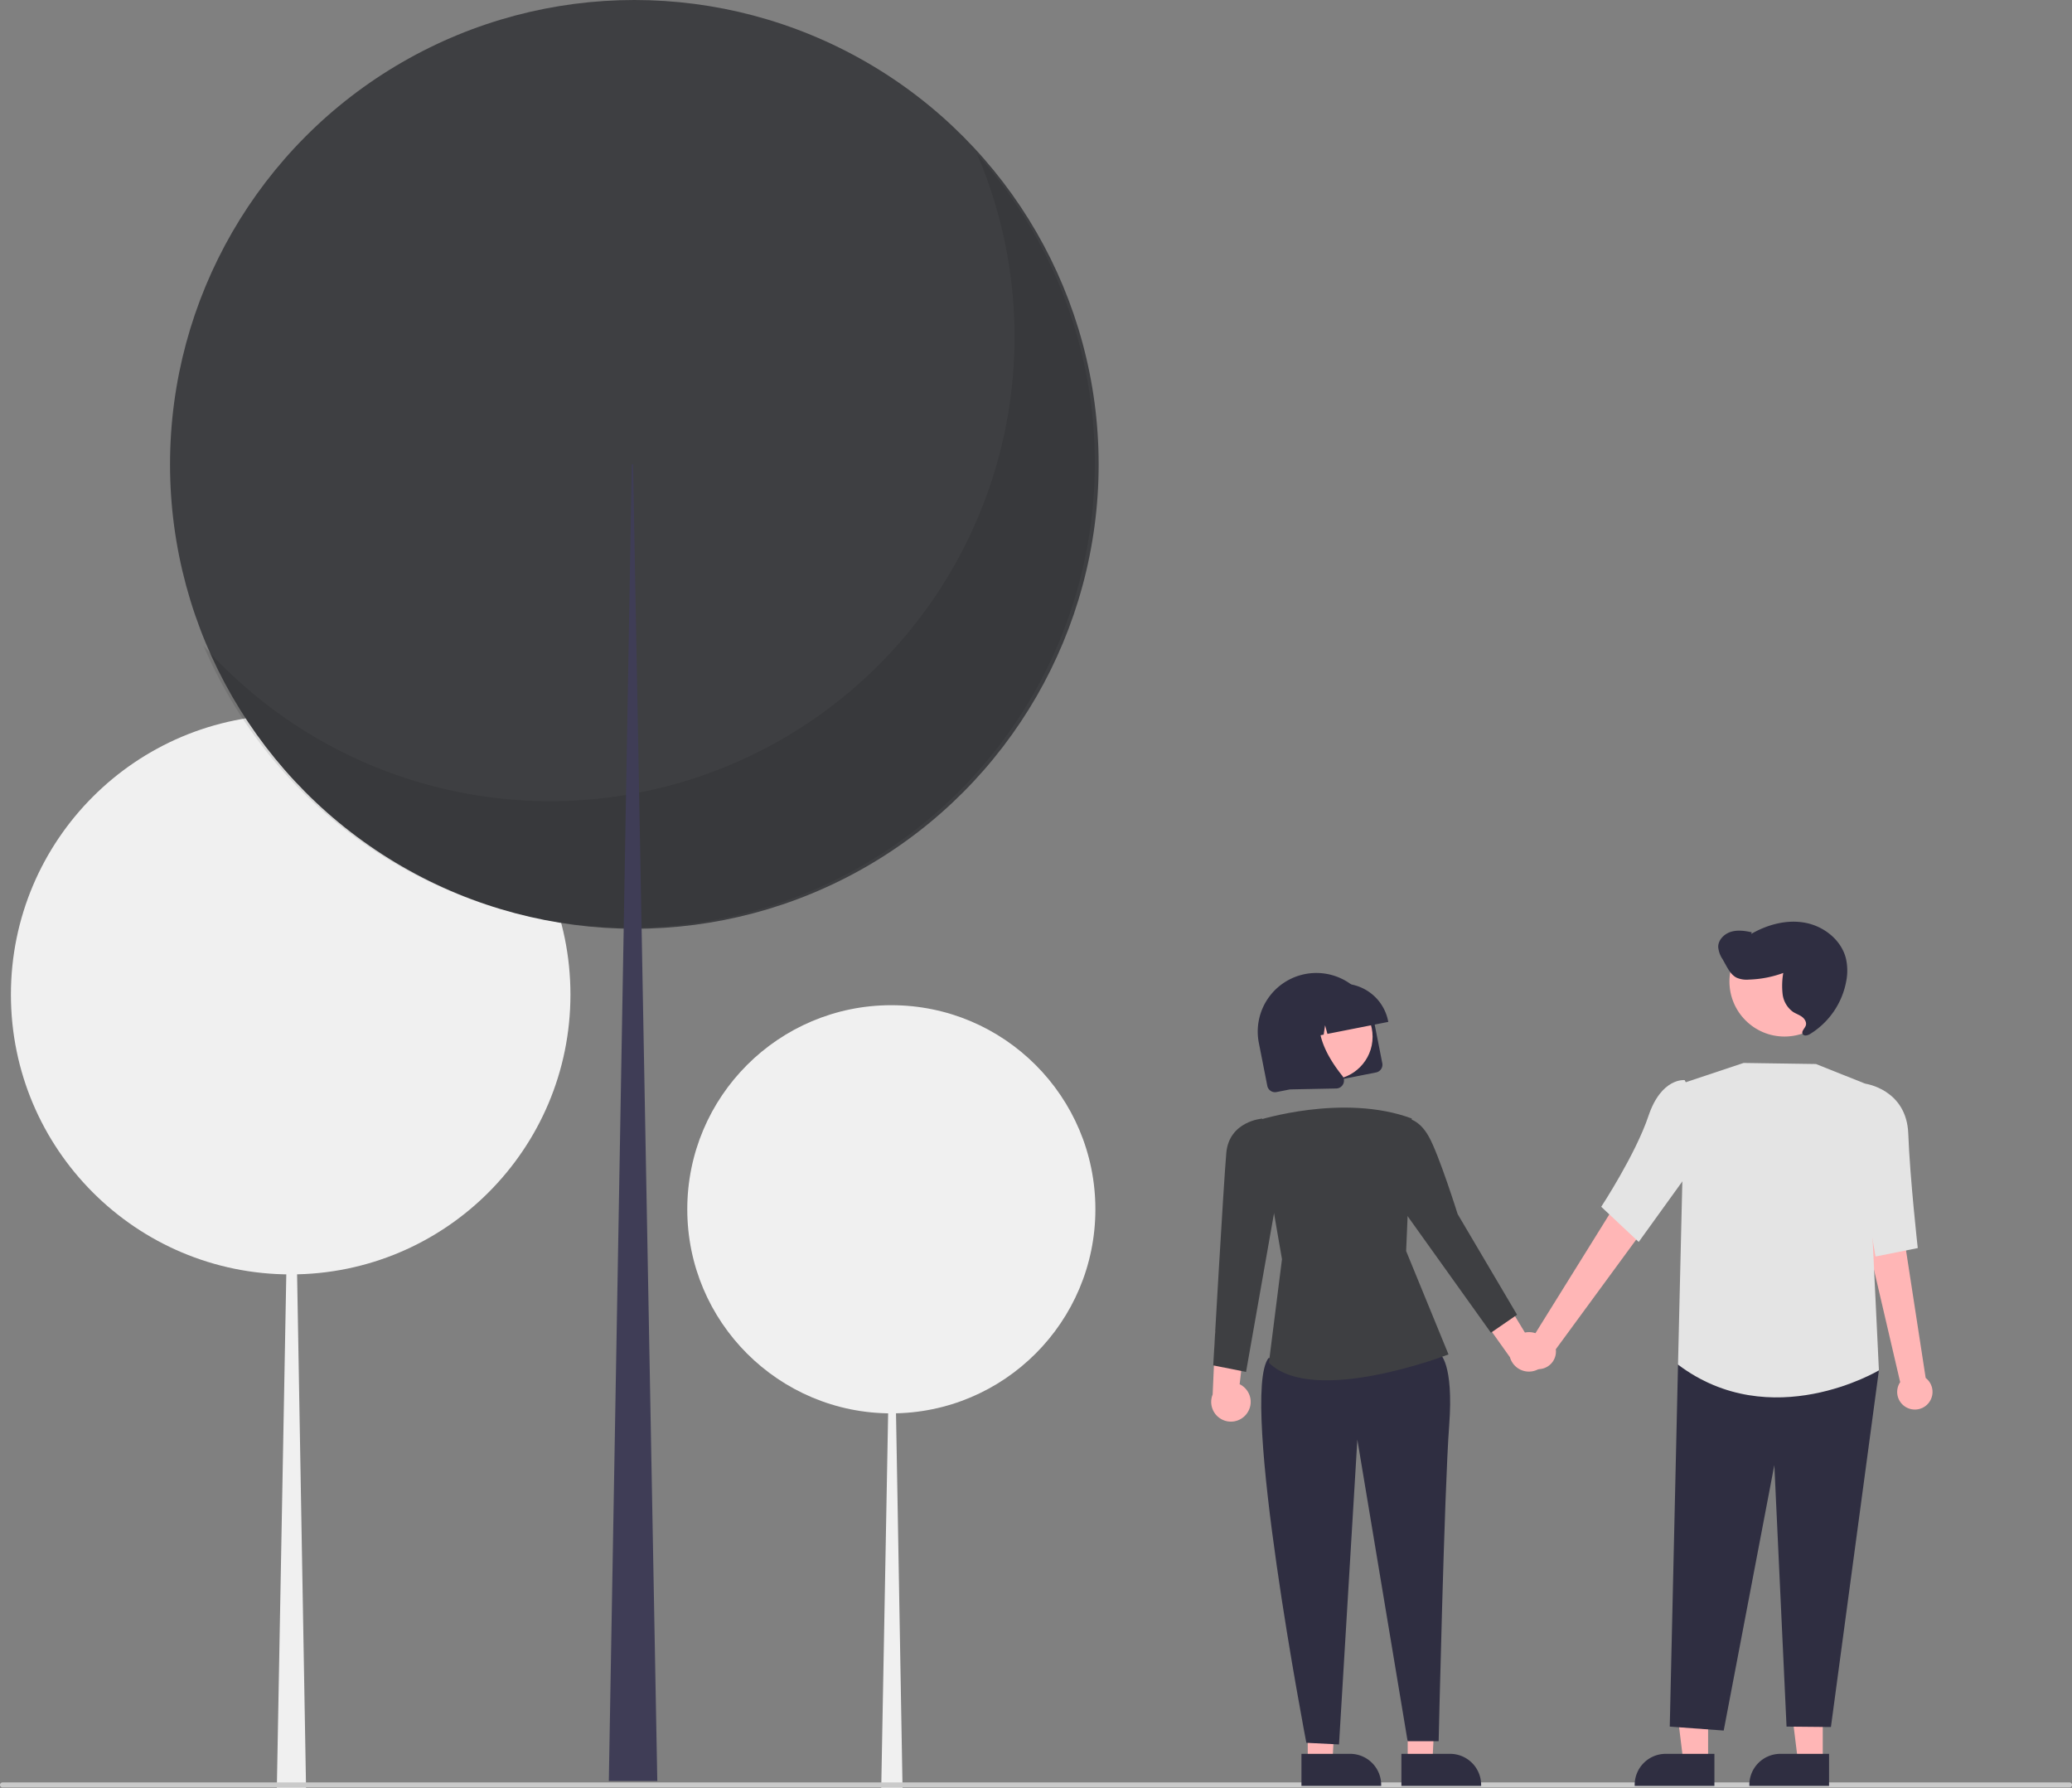 <svg id="afb80017-128f-455b-9199-0ae8606eb393" data-name="Layer 1" xmlns="http://www.w3.org/2000/svg" width="821" height="708.317" viewBox="0 0 821 708.317"><rect x="0" y="0" width="821" height="708.317" fill="#808080" stroke="none"/><circle cx="115.177" cy="394.031" r="110.853" fill="#f0f0f0"/><polygon points="115.481 394.03 115.786 394.03 121.268 708.317 109.695 708.317 115.481 394.03" fill="#f0f0f0"/><circle cx="353.177" cy="479.085" r="80.853" fill="#f0f0f0"/><polygon points="353.399 479.085 353.622 479.085 357.62 708.317 349.179 708.317 353.399 479.085" fill="#f0f0f0"/><circle cx="251.349" cy="183.976" r="183.976" fill="#3e3f42"/><path d="M576.69,156.936A183.99,183.99,0,0,1,270.132,351.651,183.992,183.992,0,1,0,576.69,156.936Z" transform="translate(-189.5 -95.842)" opacity="0.1" style="isolation:isolate"/><polygon points="250.843 183.975 250.337 183.975 241.239 705.577 260.446 705.577 250.843 183.975" fill="#3f3d56"/><path d="M1009.5,803.992h-819a1,1,0,0,1,0-2h819a1,1,0,0,1,0,2Z" transform="translate(-189.5 -95.842)" fill="#cacaca"/><polygon points="676.812 698.025 667.014 698.025 662.353 660.235 676.813 660.235 676.812 698.025" fill="#ffb6b6"/><path d="M868.81,803.364l-31.591-.001V802.963a12.297,12.297,0,0,1,12.296-12.296h.001l19.295.001Z" transform="translate(-189.5 -95.842)" fill="#2f2e41"/><polygon points="722.243 698.025 712.446 698.025 707.785 660.235 722.245 660.235 722.243 698.025" fill="#ffb6b6"/><path d="M914.242,803.364l-31.591-.001V802.963a12.297,12.297,0,0,1,12.296-12.296h.001l19.295.001Z" transform="translate(-189.5 -95.842)" fill="#2f2e41"/><polygon points="557.784 698.025 567.582 698.025 569.4 660.031 557.783 660.235 557.784 698.025" fill="#ffb6b6"/><path d="M744.785,790.668l19.295-.001h.001a12.297,12.297,0,0,1,12.296,12.296v.4l-31.591.001Z" transform="translate(-189.5 -95.842)" fill="#2f2e41"/><polygon points="518.178 698.025 527.975 698.025 529.917 660.031 518.176 660.235 518.178 698.025" fill="#ffb6b6"/><path d="M705.179,790.668l19.295-.001h.001a12.297,12.297,0,0,1,12.296,12.296v.4l-31.591.001Z" transform="translate(-189.5 -95.842)" fill="#2f2e41"/><path d="M792.495,633.754a6.953,6.953,0,0,1,5.151-9.335l33.451-53.777,11.304,10.044-36.436,49.702a6.991,6.991,0,0,1-13.471,3.366Z" transform="translate(-189.5 -95.842)" fill="#ffb6b6"/><path d="M945.378,653.657a6.953,6.953,0,0,1-2.959-10.243l-14.373-61.679,15.095-.891,9.381,60.909a6.991,6.991,0,0,1-7.145,11.905Z" transform="translate(-189.5 -95.842)" fill="#ffb6b6"/><path d="M803.116,631.1a7.767,7.767,0,0,0-9.388-7.329l-14.305-23.606-6.149,12.959,14.527,20.43a7.809,7.809,0,0,0,15.315-2.454Z" transform="translate(-189.5 -95.842)" fill="#ffb6b6"/><path d="M683.58,655.792a7.767,7.767,0,0,0-2.892-11.554l3.246-27.411-12.82,6.433-1.117,25.044a7.809,7.809,0,0,0,13.583,7.488Z" transform="translate(-189.5 -95.842)" fill="#ffb6b6"/><polygon points="669.045 532.184 664.89 540.624 661.618 684.032 682.995 685.598 703.056 580.422 707.894 684.032 725.474 684.2 744.491 542.896 669.045 532.184" fill="#2f2e41"/><path d="M753.029,628.025l6.938,4.11s5.637,3.588,3.742,28.549-4.161,124.963-4.161,124.963h-12.298L727.332,666.188l-7.268,120.753-12.945-.647s-26.449-137.477-15.004-152.398Z" transform="translate(-189.5 -95.842)" fill="#2f2e41"/><path d="M857.026,524.748l23.352-7.793,28.674.421,19.509,7.787,5.43,113.576s-42.688,25.573-79.601-2.272Z" transform="translate(-189.5 -95.842)" fill="#e4e4e4"/><path d="M857.026,523.748s-9.213-1.079-14.348,14.211-18.715,35.977-18.715,35.977l14.854,13.929,29.709-41.203Z" transform="translate(-189.5 -95.842)" fill="#e4e4e4"/><path d="M921.314,527.307l7.247-2.145s16.413,2.188,17.068,19.845,3.758,45.292,3.758,45.292l-16.741,3.337Z" transform="translate(-189.5 -95.842)" fill="#e4e4e4"/><path d="M687.928,539.693s33.74-10.847,60.962-.734l-2.229,52.509L763.452,632.427s-53.382,20.707-71.172,3.305l5.188-41.027Z" transform="translate(-189.5 -95.842)" fill="#3e3f42"/><path d="M739.819,545.126l7.07-6.167s4.716-.056,8.775,7.2,11.412,30.677,11.412,30.677L790.616,616.711l-10.356,7.12L742.925,571.616Z" transform="translate(-189.5 -95.842)" fill="#3e3f42"/><path d="M689.179,542.282l.482-3.29s-13.146.973-14.258,13.64-5.178,84.144-5.178,84.144l13.004,2.589,12.936-73.361Z" transform="translate(-189.5 -95.842)" fill="#3e3f42"/><circle cx="707.082" cy="388.833" r="21.818" fill="#ffb6b6"/><path d="M734.754,520.715l-39.441,7.766a3.122,3.122,0,0,1-3.663-2.457L688.303,509.024a23.218,23.218,0,1,1,45.561-8.972l3.348,17A3.122,3.122,0,0,1,734.754,520.715Z" transform="translate(-189.5 -95.842)" fill="#2f2e41"/><circle cx="526.848" cy="410.738" r="17.023" fill="#ffb6b6"/><path d="M739.588,500.691l-24.117,4.749-.929-3.414-.555,3.706-3.714.731-1.841-6.766-1.099,7.345-7.185,1.415-.067-.34a18.387,18.387,0,0,1,14.472-21.569l3.4-.67a18.387,18.387,0,0,1,21.569,14.472Z" transform="translate(-189.5 -95.842)" fill="#2f2e41"/><path d="M719.514,527.013a3.186,3.186,0,0,1-.551.059l-18.273.362-5.747-29.186,19.44-3.828-.371.656c-5.158,9.128,2.38,20.798,7.333,26.942a3.073,3.073,0,0,1,.391,3.248A3.106,3.106,0,0,1,719.514,527.013Z" transform="translate(-189.5 -95.842)" fill="#2f2e41"/><path d="M875.351,465.005c2.666-.822,5.549-.414,8.272.195l-.26.661c6.502-3.768,14.241-5.853,21.616-4.409,7.376,1.444,14.173,6.879,15.958,14.179a21.735,21.735,0,0,1,.117,8.871A31.132,31.132,0,0,1,906.715,505.485c-.935.566-2.376.97-2.928.028-.627-1.071.788-2.158,1.21-3.325.462-1.277-.378-2.694-1.47-3.501s-2.423-1.227-3.564-1.963a10.135,10.135,0,0,1-4.127-7.042,30.037,30.037,0,0,1,.255-8.377,43.448,43.448,0,0,1-13.666,2.627,9.972,9.972,0,0,1-4.842-.765c-1.959-.999-3.14-3.025-4.213-4.944q-.674-1.206-1.348-2.411a10.234,10.234,0,0,1-1.709-4.828C870.313,468.19,872.684,465.827,875.351,465.005Z" transform="translate(-189.5 -95.842)" fill="#2f2e41"/></svg>